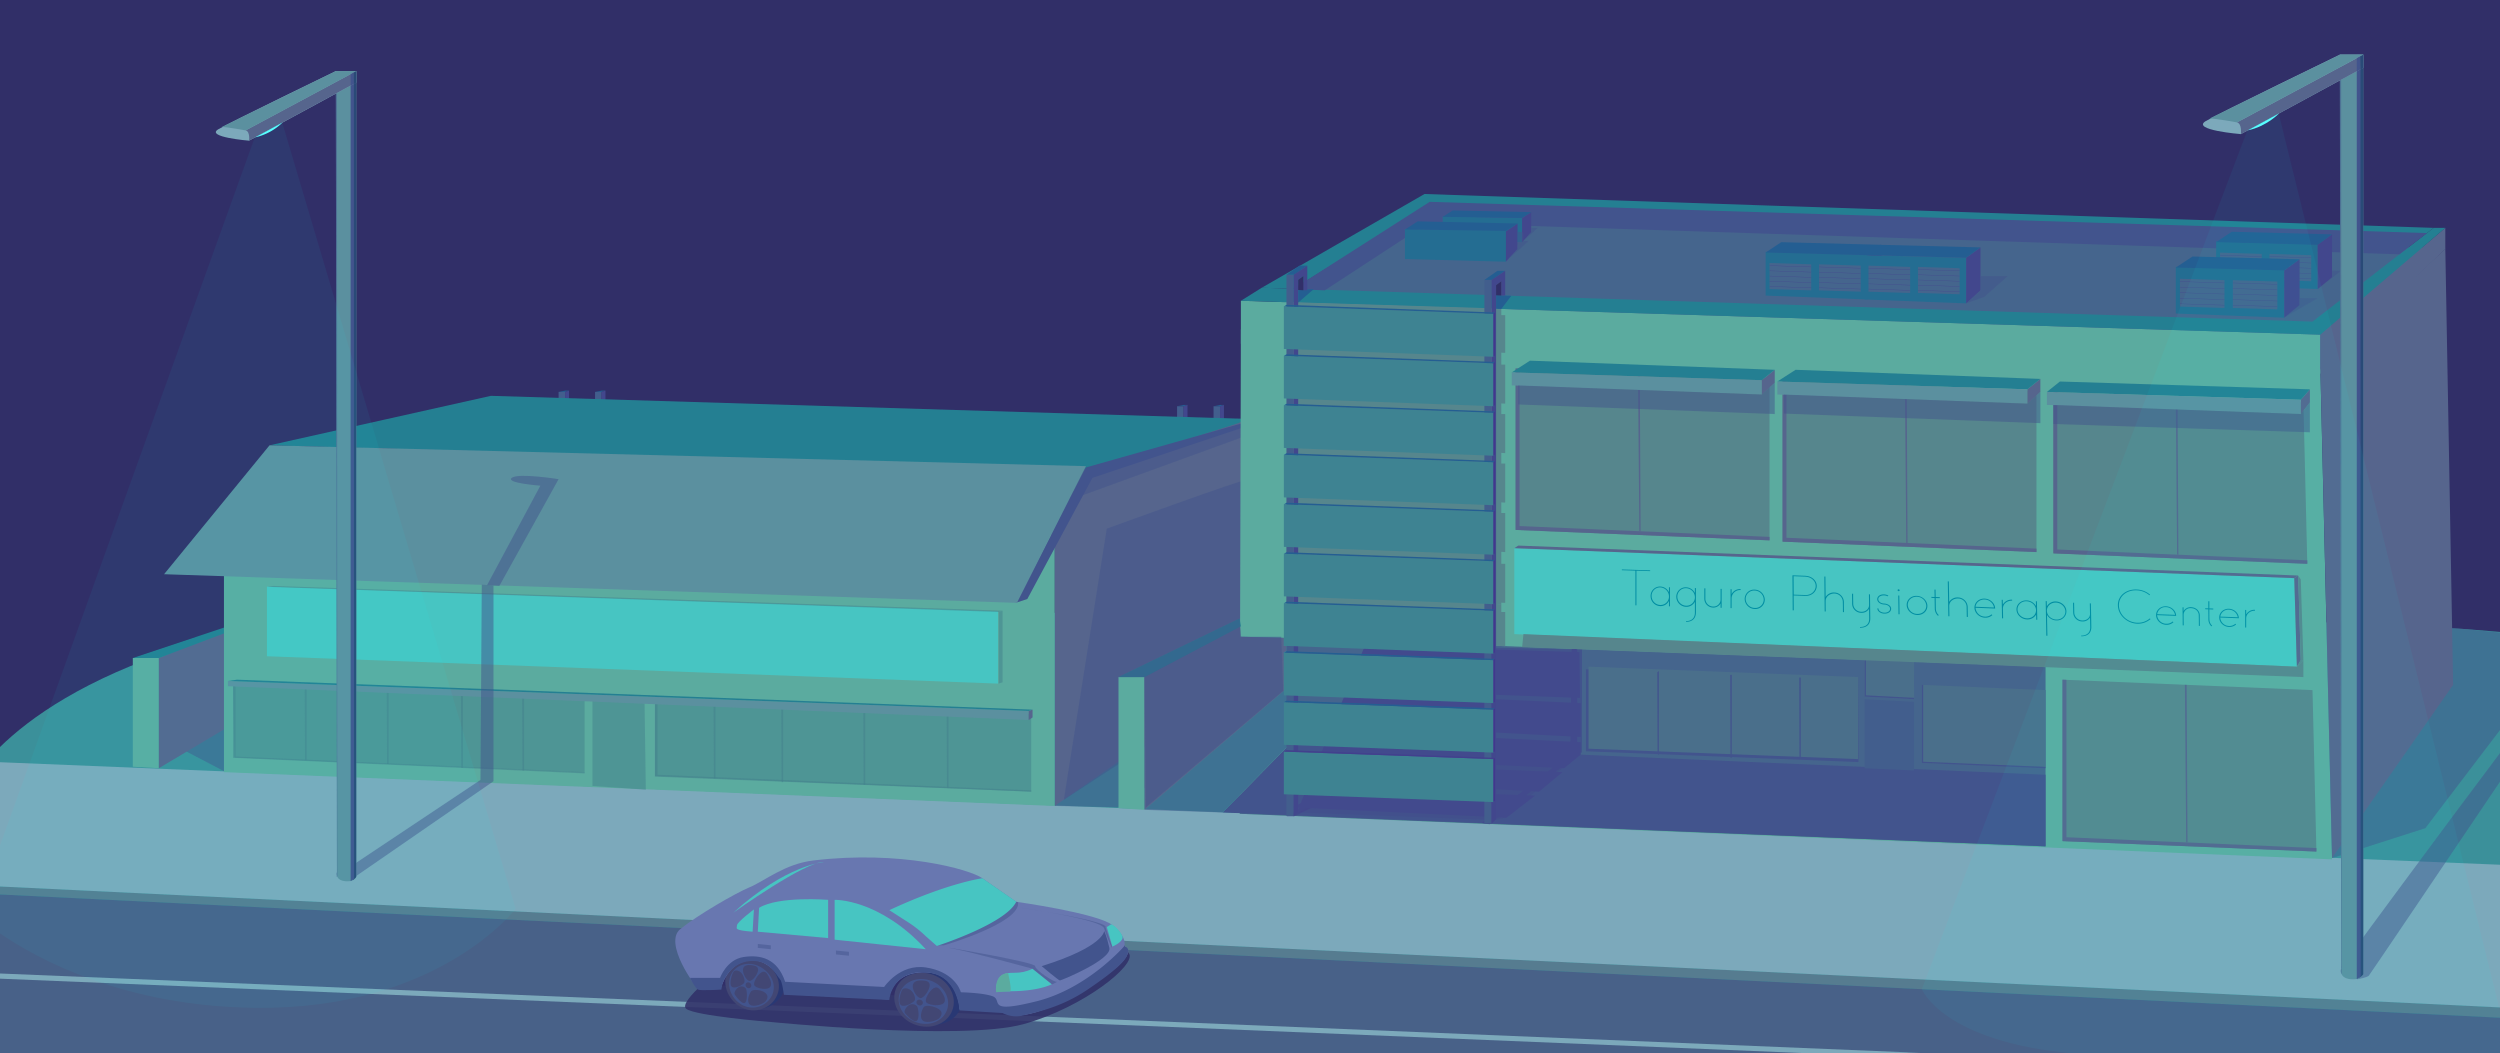 <svg xmlns="http://www.w3.org/2000/svg" viewBox="0 0 1920 809"><defs><style>.cls-1,.cls-32{fill:#312f68;}.cls-2{fill:#3b909a;}.cls-3{fill:#567c90;}.cls-4{fill:#486188;}.cls-5{fill:#7ca9bb;}.cls-14,.cls-6{fill:#42548d;}.cls-22,.cls-24,.cls-25,.cls-6{opacity:0.5;}.cls-7{fill:#5bab9f;}.cls-8{fill:#56658d;}.cls-9{fill:#247f92;}.cls-10{fill:#425e8d;}.cls-11{fill:#245e92;}.cls-12{fill:#42478d;}.cls-13{fill:#45658d;}.cls-15{fill:#56868d;}.cls-16{fill:#4a6f8b;}.cls-17{fill:#47c5c2;}.cls-18{fill:#008da2;}.cls-19{fill:#5b909f;}.cls-20{fill:#246d92;}.cls-21{fill:none;stroke:#42478d;stroke-miterlimit:10;stroke-width:0.25px;}.cls-22{fill:#424c8d;}.cls-23{fill:#424a8d;}.cls-24,.cls-30{fill:#42408d;}.cls-25{fill:#42818d;}.cls-26{fill:#294a77;}.cls-27{fill:#5bffff;}.cls-28{fill:aqua;opacity:0.05;}.cls-29{fill:#3e8392;}.cls-31{fill:#42338d;}.cls-32{opacity:0.87;}.cls-33{fill:#293874;}.cls-34{fill:#424774;}.cls-35{fill:#6877b0;}</style></defs><title>anoba_bg_final</title><g id="Layer_1" data-name="Layer 1"><path class="cls-1" d="M-.5,562.5V632L1921,616.24,1920,0H0L-.89,560.5A5.1,5.1,0,0,1-.5,562.5Z"/><path class="cls-2" d="M1413.5,494.84c-262,34.68-516-39.53-953-38.84-293.23.47-413.56,71.5-461,118.19V809H1921.33V485.44C1783.8,472.89,1577.5,473.13,1413.5,494.84Z"/><polygon class="cls-3" points="-0.5 680.8 -0.5 686.93 1921.33 781.67 1921.33 773.8 -0.5 680.8"/><polygon class="cls-4" points="-0.5 686.93 -0.5 809 1921.33 809 1921.33 781.67 -0.5 686.93"/><polygon class="cls-5" points="-0.5 585.36 -0.5 680.8 1921.33 773.76 1921.33 664.18 -0.5 585.36"/><path class="cls-6" d="M1921.33,576.56C1874.88,638.23,1798,742.77,1798,742.77l12.58,9.34s7.41-1.46,8.66-2.77c.8-.84,59.94-88.48,102.09-151Z"/><polygon class="cls-6" points="1921.33 485.95 1881 482 1791 629.48 1791 659 1862.64 636.04 1921.33 558.9 1921.33 485.95"/><path class="cls-6" d="M810,619l49,1,99-74s-44-5-45-5-102.67,70.67-102.67,70.67Z"/><polygon class="cls-5" points="-0.5 747.62 -0.5 751.6 1391 809 1474.57 808.58 -0.5 747.62"/></g><g id="Layer_2" data-name="Layer 2"><path class="cls-6" d="M180,551c0,1-41,24-41,24l33.17,17.33Z"/><polyline class="cls-7" points="122 590 122 505.35 102 505.35 102 588.85 122 590"/><polyline class="cls-8" points="122 590 231 525 229 489.58 231 488.75 231 485.49 229 485.43 229 480.34 195.75 479.62 195.38 472.98 122 505.35 122 590"/><polygon class="cls-9" points="196 474 102 505.35 122 505.35 197 477 196 474"/><polyline class="cls-10" points="434 454 434 334 434 301 429 301 429 334"/><polygon class="cls-11" points="429 301 434 300 437 300 434 301 429 301"/><polygon class="cls-12" points="437 300 437 311 434 311 434 301 437 300"/><polyline class="cls-10" points="462 454 462 334 462 301 457 301 457 334"/><polygon class="cls-11" points="457 301 462 300 465 300 462 301 457 301"/><polygon class="cls-12" points="465 300 465 311 462 311 462 301 465 300"/><polyline class="cls-10" points="909 465 909 345 909 312 904 312 904 345"/><polygon class="cls-11" points="904 312 909 311 912 311 909 312 904 312"/><polygon class="cls-12" points="912 311 912 322 909 322 909 312 912 311"/><polyline class="cls-10" points="937 465 937 345 937 312 932 312 932 345"/><polygon class="cls-11" points="932 312 937 311 940 311 937 312 932 312"/><polygon class="cls-12" points="940 311 940 322 937 322 937 312 940 311"/><polygon class="cls-13" points="983 339 377 326 172 391 810 411 983 339"/><polygon class="cls-9" points="207 342 377 304 967 322 833.75 360 207 342"/><polygon class="cls-8" points="812 406 812 416.67 958 356 957 322 951 325 835 362 812 406"/><polygon class="cls-6" points="816 386 953.55 335.98 953.05 328.48 834 367 816 386"/><polygon class="cls-8" points="810 411 972 344 960 515 810 619 810 411"/><polygon class="cls-7" points="810 619 810 411 172 391 172 593 810 619"/><polygon class="cls-14" points="780 463 789 460 839 367 953.67 328.67 953 325.33 834 359 780 463"/><path class="cls-6" d="M959,368c-2-1-109,38-109,38L817,614.33,975,511Z"/><polygon class="cls-13" points="1878 191 1088 164 953 254 1782 282 1878 191"/><polygon class="cls-7" points="953 253 952 625 1791 660 1782 282 953 253"/><polygon class="cls-8" points="1878 191 1884 526 1791 659 1782 281 1878 191"/><polygon class="cls-13" points="991 576 952 625 1571 650 1571 512 991 490 991 576"/><polygon class="cls-14" points="992 570 1571 595 1571 650 939 624 992 570"/><polygon class="cls-2" points="939 624 991 571 991 490 976 491 952 524.67 939 624"/><polygon class="cls-15" points="1584 522 1776 530 1779 654 1584 646 1584 522"/><polygon class="cls-8" points="1779 651.33 1587 643 1587 522.13 1584 522 1584 646 1779 654 1779 651.33"/><polygon class="cls-8" points="1678 526 1679 647 1680 647 1679.35 525.97 1678 526"/><polygon class="cls-10" points="1469.99 591.69 1469.99 539 1432 537 1432 590 1469.99 591.69"/><polygon class="cls-16" points="1432 535 1470 537 1469.99 508.17 1432 506.73 1432 535"/><polygon class="cls-14" points="1427.31 585.29 1427 522 1218 514 1218 577 1427.31 585.29"/><polygon class="cls-16" points="1220 575 1220 512 1427 520 1427 583 1220 575"/><polygon class="cls-14" points="1383.01 520.32 1383 583 1382 583 1381.83 520.32 1383.01 520.32"/><polygon class="cls-14" points="1330.01 518.32 1330 582 1329 582 1328.83 518.32 1330.01 518.32"/><polygon class="cls-14" points="1274 515.32 1273.99 580 1273 579 1272.83 516.32 1274 515.32"/><polygon class="cls-14" points="1433 534 1469.99 535.92 1470 537 1432 535 1432 507 1433 507 1433 534"/><polygon class="cls-16" points="1476 586 1476 526 1571 530 1571 589 1476 586"/><polygon class="cls-14" points="1477.01 526.04 1477 585 1571 589 1571 590 1476 586 1476 526 1477.01 526.04"/><polygon class="cls-17" points="1762 444 1764 512 1163 487 1163 421 1762 444"/><polygon class="cls-8" points="1765 442 1767 507 1764 512 1762 444 1765 442"/><polygon class="cls-8" points="1765 442 1166 419 1163 421 1762 444 1765 442"/><path class="cls-18" d="M1256,438.26l-10.43-.33v-.6l21.75.69v.6l-10.55-.34c0,9.26,0,15.77,0,26.63l-.77,0C1256,454,1256,447.52,1256,438.26Z"/><path class="cls-18" d="M1282.54,451c0,5.78,0,8.88,0,14.65l-.78,0c0-1.64,0-2.48,0-4.15a7.19,7.19,0,0,1-6.67,4,7.73,7.73,0,0,1-7.43-7.74,7.2,7.2,0,0,1,7.42-7.3,7.74,7.74,0,0,1,6.68,4.36c0-1.52,0-2.28,0-3.78Zm-.78,7.08a7,7,0,0,0-6.68-6.94,6.43,6.43,0,0,0-6.64,6.55,6.91,6.91,0,0,0,6.65,6.94A6.46,6.46,0,0,0,1281.76,458.05Z"/><path class="cls-18" d="M1302.46,451.62c0,7.4,0,11.48,0,18.63,0,6.24-4.67,7.4-7.61,7.31V477c2.3.07,6.83-.84,6.82-6.41,0-3.28,0-5,0-8.48a7.26,7.26,0,0,1-6.75,3.93,7.79,7.79,0,0,1-7.52-7.73,7.21,7.21,0,0,1,7.5-7.26,7.86,7.86,0,0,1,6.76,4.36c0-1.52,0-2.27,0-3.76Zm-.78,7.05a7,7,0,0,0-6.76-6.93,6.44,6.44,0,0,0-6.72,6.51,7,7,0,0,0,6.74,6.93A6.46,6.46,0,0,0,1301.68,458.67Z"/><path class="cls-18" d="M1308.92,459.69c0-3.16,0-4.76,0-7.86l.8,0c0,3.1,0,4.7,0,7.86a6.05,6.05,0,0,0,5.87,6.13,5.44,5.44,0,0,0,5.82-5.26c0-3.35,0-5,0-8.33l.8,0c0,5.74,0,8.82,0,14.56l-.8,0c0-1.34,0-2,0-3.37a6.38,6.38,0,0,1-5.9,3.19A6.83,6.83,0,0,1,1308.92,459.69Z"/><path class="cls-18" d="M1329.06,452.52l.8,0c0,1.49,0,2.24,0,3.75a7.39,7.39,0,0,1,6.93-3.87v.77a6.45,6.45,0,0,0-6.92,6.36c0,3,0,4.56,0,7.53l-.8,0C1329.09,461.33,1329.08,458.26,1329.06,452.52Z"/><path class="cls-18" d="M1339.91,460a7.23,7.23,0,0,1,7.67-7.17,8,8,0,0,1,7.77,7.71,7.24,7.24,0,0,1-7.7,7.17A7.94,7.94,0,0,1,1339.91,460Zm14.63.47a7.12,7.12,0,0,0-7-6.91,6.45,6.45,0,0,0-6.87,6.43,7.09,7.09,0,0,0,6.93,6.91A6.47,6.47,0,0,0,1354.54,460.45Z"/><path class="cls-18" d="M1376.6,441.84l9.94.37c4.77.18,8.71,3.47,8.75,7.76s-3.85,7.87-8.62,7.69l-9.14-.34c0,4.56,0,6.91.08,11.4l-.82,0C1376.71,457.73,1376.67,451.25,1376.6,441.84ZM1386.66,457c4.3.12,7.84-3.08,7.81-7s-3.63-7-8-7.13l-9-.34c0,5.15.06,8.15.11,14.15Z"/><path class="cls-18" d="M1401.1,442.76l.82,0c.06,5.68.09,9.06.15,15.75a7.29,7.29,0,0,1,6.69-3.46,7.5,7.5,0,0,1,7.35,7.3c0,3.13,0,4.7.08,7.76l-.83,0c0-3,0-4.57-.08-7.65a6.54,6.54,0,0,0-6.44-6.61c-2.95-.11-6.78,1.83-6.74,5.92,0,3.16,0,4.75.07,7.85l-.82,0C1401.25,458.65,1401.2,452.2,1401.1,442.76Z"/><path class="cls-18" d="M1428.45,481.53c2.41.09,7.15-.8,7.08-6.34,0-3-.06-4.53-.09-7.65a6.57,6.57,0,0,1-6.09,3.11,7.05,7.05,0,0,1-6.91-6.9c0-3.12-.05-4.7-.08-7.77l.83,0c0,3.07.05,4.64.09,7.77a6.26,6.26,0,0,0,6.15,6.11c3.24.12,6-2.11,6-5.16,0-3.31-.06-5-.1-8.24l.83,0c.09,7.31.13,11.3.22,18.39.08,6.19-4.81,7.35-7.9,7.23Z"/><path class="cls-18" d="M1441.81,467.27l.83,0c0,1.85,2.1,3.17,4.56,3.26,2.3.09,4.39-1.07,4.36-3s-2.14-3.16-4.44-3.25c-2.89-.11-5.37-1.77-5.4-4.1,0-2.07,2-3.81,5.22-3.68a7.34,7.34,0,0,1,3.34.94l-.55.53a6.52,6.52,0,0,0-2.78-.7c-2.22-.09-4.46,1-4.43,2.88,0,1.74,1.9,3.26,4.4,3.36,2.73.11,5.45,1.63,5.48,4,0,2.55-2.64,3.86-5.18,3.76C1444.16,471.21,1441.84,469.38,1441.81,467.27Z"/><path class="cls-18" d="M1457.35,453.26a.71.71,0,0,1,.78-.67.81.81,0,0,1,.8.74.71.71,0,0,1-.78.68A.81.81,0,0,1,1457.35,453.26Zm.49,4.12.83,0c.08,5.68.12,8.7.2,14.37l-.83,0C1458,466.08,1457.92,463.06,1457.85,457.38Z"/><path class="cls-18" d="M1464.33,464.63c-.06-4.08,3.47-7.22,7.83-7s8,3.61,8.06,7.68-3.47,7.21-7.84,7S1464.39,468.71,1464.33,464.63Zm15.06.56a7.33,7.33,0,0,0-7.21-6.88c-3.93-.16-7.06,2.64-7,6.31a7.31,7.31,0,0,0,7.21,6.88C1476.31,471.66,1479.44,468.86,1479.39,465.2Z"/><path class="cls-18" d="M1486.61,459.3c.05,3.31.08,5,.13,8.37a6.69,6.69,0,0,0,2.22,4.71l-.59.56a7.84,7.84,0,0,1-2.47-5.38c-.05-3.32-.08-5-.13-8.29l-2.46-.1v-.77l2.46.1c0-2.31-.06-3.46-.09-5.68l.83,0c0,2.22.06,3.36.09,5.68l3.14.13v.76Z"/><path class="cls-18" d="M1495.88,446.53l.83,0c.11,5.74.16,9.09.27,15.73a7.34,7.34,0,0,1,6.74-3.41,7.6,7.6,0,0,1,7.47,7.27c.05,3.1.08,4.66.13,7.7l-.83,0c-.05-3-.08-4.54-.13-7.59a6.62,6.62,0,0,0-6.55-6.58c-3-.12-6.84,1.79-6.78,5.86.05,3.13.08,4.71.13,7.79l-.83,0C1496.15,462.37,1496.06,456.07,1495.88,446.53Z"/><path class="cls-18" d="M1532.28,467.37l-15.07-.61a7.33,7.33,0,0,0,7.23,6.82,7,7,0,0,0,5.05-1.76l.65.57a8,8,0,0,1-5.68,2c-4.37-.17-8-3.59-8.08-7.65s3.45-7.18,7.82-7S1532.2,463.32,1532.28,467.37Zm-.89-.81a7.5,7.5,0,0,0-7.18-6.11c-3.66-.15-6.63,2.24-7,5.54Z"/><path class="cls-18" d="M1537.31,460.63l.83,0c0,1.46,0,2.2.07,3.68a7.55,7.55,0,0,1,7.11-3.74v.76c-3.65-.15-7.14,2.28-7.07,6.18.05,3,.08,4.47.14,7.39l-.83,0C1537.47,469.26,1537.42,466.28,1537.31,460.63Z"/><path class="cls-18" d="M1564.36,461.76c.11,5.63.16,8.59.27,14.21l-.83,0c0-1.6,0-2.41-.08-4a7.48,7.48,0,0,1-7,3.75c-4.36-.17-8-3.58-8.07-7.62s3.44-7.15,7.79-7a8.6,8.6,0,0,1,7.17,4.33c0-1.48,0-2.21-.07-3.67Zm-.7,6.85c-.07-3.63-3.29-6.66-7.21-6.82s-7,2.61-7,6.25,3.3,6.67,7.22,6.83S1563.73,472.24,1563.66,468.61Z"/><path class="cls-18" d="M1571.09,461.68l.83,0c0,1.6,0,2.41.08,4a7.44,7.44,0,0,1,7-3.73c4.34.18,8,3.58,8,7.59s-3.41,7.12-7.76,6.95a8.56,8.56,0,0,1-7.15-4.3c.13,6.74.19,10.15.32,16.06l-.83,0C1571.4,478.67,1571.29,472.49,1571.09,461.68Zm15.11,7.92c-.07-3.61-3.28-6.64-7.19-6.8s-7,2.6-7,6.22,3.29,6.65,7.2,6.8S1586.26,473.22,1586.19,469.6Z"/><path class="cls-18" d="M1598.28,488.13c2.4.09,7.09-.85,7-6.32-.06-2.94-.08-4.47-.14-7.52a6.49,6.49,0,0,1-6,3,7.06,7.06,0,0,1-6.93-6.79c-.06-3.06-.09-4.6-.14-7.62l.83,0c.06,3,.09,4.56.14,7.62a6.26,6.26,0,0,0,6.17,6c3.23.13,6-2.06,5.92-5-.06-3.24-.09-4.88-.15-8.07l.83,0c.13,7.18.2,11,.33,18,.12,6.12-4.72,7.34-7.79,7.22Z"/><path class="cls-18" d="M1626.53,464.9c-.13-7.4,6.38-12.52,14.44-12.16a16.74,16.74,0,0,1,10.32,4l-.54.41a15.79,15.79,0,0,0-9.77-3.75c-7.67-.34-13.75,4.52-13.63,11.56s6.39,13,14,13.31a13.83,13.83,0,0,0,9.71-3.34l.55.52A14.73,14.73,0,0,1,1641.4,479C1633.36,478.66,1626.66,472.3,1626.53,464.9Z"/><path class="cls-18" d="M1671.28,473l-14.6-.58a7.08,7.08,0,0,0,7,6.62,6.83,6.83,0,0,0,4.9-1.73l.62.56a7.8,7.8,0,0,1-5.51,2c-4.23-.16-7.76-3.48-7.82-7.42s3.38-7,7.62-6.81S1671.23,469.06,1671.28,473Zm-.85-.78a7.23,7.23,0,0,0-6.93-5.93,6.28,6.28,0,0,0-6.79,5.39Z"/><path class="cls-18" d="M1676.19,466.44l.8,0,0,2.86a6.34,6.34,0,0,1,5.67-3c4.44.18,6.75,3.36,6.78,6.27,0,3.26,0,4.9.08,8.11l-.8,0c0-3.21,0-4.86-.08-8.12,0-2.62-2-5.33-5.94-5.5a5.21,5.21,0,0,0-5.68,5.29c0,3.17.06,4.77.09,7.9l-.8,0C1676.29,474.79,1676.25,471.92,1676.19,466.44Z"/><path class="cls-18" d="M1696.78,468c0,3.17,0,4.79.07,8a6.34,6.34,0,0,0,2.08,4.5l-.56.54a7.44,7.44,0,0,1-2.32-5.14c0-3.18,0-4.78-.07-7.93l-2.36-.1v-.73l2.36.1c0-2.22,0-3.32,0-5.47l.8,0c0,2.15,0,3.25,0,5.47l3,.12v.73Z"/><path class="cls-18" d="M1719.43,474.82l-14.27-.54a6.84,6.84,0,0,0,6.78,6.47,6.73,6.73,0,0,0,4.8-1.71l.6.54a7.68,7.68,0,0,1-5.4,1.93c-4.13-.14-7.55-3.4-7.58-7.27s3.36-6.87,7.51-6.7S1719.41,471,1719.43,474.82Zm-.83-.76a7,7,0,0,0-6.72-5.81,6.22,6.22,0,0,0-6.69,5.3Z"/><path class="cls-18" d="M1724.28,468.41l.79,0c0,1.39,0,2.09,0,3.49a7.25,7.25,0,0,1,6.75-3.56v.72c-3.43-.14-6.76,2.18-6.75,5.87,0,2.81,0,4.23,0,7l-.78,0C1724.3,476.58,1724.29,473.78,1724.28,468.41Z"/><polygon class="cls-15" points="1170 487 1169 497 1769 520 1769 507 1764 512 1170 487"/><polygon class="cls-15" points="1769 507 1767 507 1764 512 1769 507"/><polyline class="cls-15" points="1765 442 1767 445 1769 507 1767 507"/><polygon class="cls-15" points="1577 301 1769 309 1772 433 1577 425 1577 301"/><polygon class="cls-8" points="1772 430.33 1580 422 1580 301.13 1577 301 1577 425 1772 433 1772 430.33"/><polygon class="cls-8" points="1671 305 1672 426 1673 426 1672.35 304.97 1671 305"/><polygon class="cls-15" points="1369 292 1564 300 1564 424 1369 416 1369 292"/><polygon class="cls-8" points="1564 421.33 1372 413 1372 292.13 1369 292 1369 416 1564 424 1564 421.33"/><polygon class="cls-8" points="1463 296 1464 417 1465 417 1464.35 295.97 1463 296"/><polygon class="cls-15" points="1164 283 1359 291 1359 415 1164 407 1164 283"/><polygon class="cls-8" points="1359 412.33 1167 404 1167 283.13 1164 283 1164 407 1359 415 1359 412.33"/><polygon class="cls-8" points="1258 287 1259 408 1260 408 1259.35 286.97 1258 287"/><polygon class="cls-8" points="1774 299 1774 309 1767 318 1767 307 1774 299"/><polygon class="cls-9" points="1774 299 1582 293 1572 301 1767 307 1774 299"/><polygon class="cls-19" points="1767 307 1767 318 1572 311 1572 301 1767 307"/><polyline class="cls-2" points="991 490 952.37 489 945 566 991 527"/><polygon class="cls-8" points="1567 291 1567 301 1557 310 1557 299 1567 291"/><polygon class="cls-9" points="1567 291 1379 284 1365 293 1557 299 1567 291"/><polygon class="cls-19" points="1557 299 1557 310 1365 303 1365 293 1557 299"/><polygon class="cls-8" points="1363 284 1363 294 1353 303 1353 292 1363 284"/><polygon class="cls-9" points="1363 284 1175 277 1161 286 1353 292 1363 284"/><polygon class="cls-19" points="1353 292 1353 303 1161 296 1161 286 1353 292"/><polygon class="cls-6" points="1577 311 1577 325.63 1774 332 1774 309 1767 318 1577 311"/><polygon class="cls-6" points="1370 303 1370 317.63 1567 325 1567 301 1557 310 1370 303"/><polygon class="cls-6" points="1166 296 1166 310.63 1363 318 1363 294 1353 303 1166 296"/><polygon class="cls-7" points="1782 287 1782 257 953 231 953 264 1782 287"/><polygon class="cls-8" points="1878 175 1782 256 1782 284 1878 191 1878 175"/><polygon class="cls-9" points="1878 175 1869 175 1776 247 969 221 953 231 1782 257 1878 175"/><polygon class="cls-9" points="969 221 1094 149 1869 175 1861.75 180.61 1096 158 993.51 221.79 969 221"/><polygon class="cls-14" points="1017.41 223 1097 171 1842.74 195.33 1864 179 1098 155 993 222 1017.41 223"/><polygon class="cls-20" points="1780 222 1702 219 1702 185.4 1780 187.65 1780 222"/><polygon class="cls-12" points="1791 213 1780 222 1780 188 1791 180 1791 213"/><polygon class="cls-11" points="1714 178 1791 180 1780 188 1702 185.92 1714 178"/><polygon class="cls-13" points="1743 195 1743 215 1775 216 1775 196 1743 195"/><polygon class="cls-13" points="1705 194 1705 214 1737 215 1737 195 1705 194"/><line class="cls-21" x1="1775" y1="202" x2="1743" y2="201"/><line class="cls-21" x1="1775" y1="210" x2="1743" y2="209"/><line class="cls-21" x1="1775" y1="198" x2="1743" y2="197"/><line class="cls-21" x1="1775" y1="206" x2="1743" y2="205"/><line class="cls-21" x1="1775" y1="214" x2="1743" y2="213"/><line class="cls-21" x1="1737" y1="201" x2="1705" y2="200"/><line class="cls-21" x1="1737" y1="209" x2="1705" y2="208"/><polygon class="cls-20" points="1168.94 186 1108 184.38 1108 166.25 1171.53 167.47 1168.94 186"/><polygon class="cls-12" points="1176 178.3 1168.96 186 1168.96 167.66 1176 162.91 1176 178.3"/><polygon class="cls-11" points="1115.7 161.62 1176 162.91 1168.94 167.4 1108 166.53 1115.7 161.62"/><polygon class="cls-20" points="1156.5 201 1079 198.94 1079 175.89 1159.79 177.44 1156.5 201"/><polygon class="cls-12" points="1165.47 191.21 1156.53 201 1156.53 177.68 1165.47 171.63 1165.47 191.21"/><polygon class="cls-11" points="1088.79 170 1165.47 171.63 1156.5 177.34 1079 176.25 1088.79 170"/><line class="cls-21" x1="1737" y1="197" x2="1705" y2="196"/><line class="cls-21" x1="1737" y1="205" x2="1705" y2="204"/><line class="cls-21" x1="1737" y1="213" x2="1705" y2="212"/><polygon class="cls-20" points="1754.32 244 1671 240.79 1671 204.9 1754.32 207.31 1754.32 244"/><polygon class="cls-12" points="1766.07 234.39 1754.32 244 1754.32 207.68 1766.07 199.14 1766.07 234.39"/><polygon class="cls-11" points="1683.82 197 1766.07 199.14 1754.32 207.68 1671 205.46 1683.82 197"/><polygon class="cls-13" points="1714.8 215.16 1714.8 236.52 1748.98 237.59 1748.98 216.23 1714.8 215.16"/><polygon class="cls-13" points="1674.2 214.09 1674.2 235.46 1708.39 236.52 1708.39 215.16 1674.2 214.09"/><line class="cls-21" x1="1748.98" y1="222.64" x2="1714.8" y2="221.57"/><line class="cls-21" x1="1748.98" y1="231.18" x2="1714.8" y2="230.11"/><line class="cls-21" x1="1748.98" y1="218.36" x2="1714.8" y2="217.3"/><line class="cls-21" x1="1748.98" y1="226.91" x2="1714.8" y2="225.84"/><line class="cls-21" x1="1748.98" y1="235.45" x2="1714.8" y2="234.39"/><line class="cls-21" x1="1708.39" y1="221.57" x2="1674.2" y2="220.5"/><line class="cls-21" x1="1708.39" y1="230.11" x2="1674.2" y2="229.05"/><line class="cls-21" x1="1708.39" y1="217.3" x2="1674.2" y2="216.23"/><line class="cls-21" x1="1708.39" y1="225.84" x2="1674.2" y2="224.77"/><line class="cls-21" x1="1708.39" y1="234.39" x2="1674.2" y2="233.32"/><polygon class="cls-20" points="1434 230 1356 227 1356 193.4 1434 195.65 1434 230"/><polygon class="cls-12" points="1445 221 1434 230 1434 196 1445 188 1445 221"/><polygon class="cls-11" points="1368 186 1445 188 1434 196 1356 193.92 1368 186"/><polygon class="cls-13" points="1397 203 1397 223 1429 224 1429 204 1397 203"/><polygon class="cls-13" points="1359 202 1359 222 1391 223 1391 203 1359 202"/><line class="cls-21" x1="1429" y1="210" x2="1397" y2="209"/><line class="cls-21" x1="1429" y1="218" x2="1397" y2="217"/><line class="cls-21" x1="1429" y1="206" x2="1397" y2="205"/><line class="cls-21" x1="1429" y1="214" x2="1397" y2="213"/><line class="cls-21" x1="1429" y1="222" x2="1397" y2="221"/><line class="cls-21" x1="1391" y1="209" x2="1359" y2="208"/><line class="cls-21" x1="1391" y1="217" x2="1359" y2="216"/><line class="cls-21" x1="1391" y1="205" x2="1359" y2="204"/><line class="cls-21" x1="1391" y1="213" x2="1359" y2="212"/><line class="cls-21" x1="1391" y1="221" x2="1359" y2="220"/><polygon class="cls-20" points="1510 233 1432 230 1432 196 1510 198 1510 233"/><polygon class="cls-12" points="1521 223 1510 233 1510 198 1521 190 1521 223"/><polygon class="cls-11" points="1444 188 1521 190 1510 198 1432 195.92 1444 188"/><polygon class="cls-13" points="1473 205 1473 225 1505 226 1505 206 1473 205"/><polygon class="cls-13" points="1435 204 1435 224 1467 225 1467 205 1435 204"/><line class="cls-21" x1="1505" y1="212" x2="1473" y2="211"/><line class="cls-21" x1="1505" y1="220" x2="1473" y2="219"/><line class="cls-21" x1="1505" y1="208" x2="1473" y2="207"/><line class="cls-21" x1="1505" y1="216" x2="1473" y2="215"/><line class="cls-21" x1="1505" y1="224" x2="1473" y2="223"/><polyline class="cls-22" points="1148 629.82 1156 627.95 1212.17 579.33 1099.02 574 997 624 1148 629.82"/><line class="cls-21" x1="1467" y1="211" x2="1435" y2="210"/><line class="cls-21" x1="1467" y1="219" x2="1435" y2="218"/><line class="cls-21" x1="1467" y1="207" x2="1435" y2="206"/><line class="cls-21" x1="1467" y1="215" x2="1435" y2="214"/><line class="cls-21" x1="1467" y1="223" x2="1435" y2="222"/><polygon class="cls-6" points="1754 244 1780 229 1766.07 228.88 1766 234 1754 244"/><polygon class="cls-6" points="1780 222 1798 208 1791 207.68 1791 213 1780 222"/><polygon class="cls-14" points="1215 498.98 1215 578 1128 576.02 1132.4 497 1215 498.98"/><polygon class="cls-23" points="1144 633 1211.29 579.55 1211.29 498.7 1209.75 498.5 1207.02 498.53 1206 579 1138 632 1144 633"/><polyline class="cls-24" points="994 627 1101 573 1101 494.17 1095.83 494.17 1092 570 988 627 994 627"/><polygon class="cls-23" points="1179 611 1157 628 992 620 1025 605.63 1179 611"/><polygon class="cls-23" points="1200 593 1182 608 1019 599 1047 587 1200 593"/><polygon class="cls-23" points="1201.23 590 1214 579.55 1214 570 1070.64 563 1072.6 572 1051 583 1201.23 590"/><polygon class="cls-23" points="1214 540 1214 566 1079 559 1082 534 1214 540"/><polygon class="cls-23" points="1213 500.81 1213.48 536 1082.48 531.24 1084.48 497 1213 500.81"/><polyline class="cls-23" points="996 624 1049 494 1087 496 1087 566 996 624"/><polygon class="cls-15" points="988 490 989.06 458.25 1153 464 1153 496 988 490"/><polygon class="cls-15" points="988 463.83 989 232 1153 237 1153 464 988 463.83"/><polygon class="cls-15" points="1151 470 1156 470 1156 496.3 1133.83 495.33 1137 470 1151 470"/><polygon class="cls-15" points="1151 433 1156 433 1156 463 1133.83 461.9 1137 433 1151 433"/><polygon class="cls-15" points="1151 394 1156 394 1156 424 1133.83 422.9 1137 394 1151 394"/><polygon class="cls-15" points="1151 356 1156 356 1156 386 1133.83 384.9 1137 356 1151 356"/><polygon class="cls-15" points="1151 318 1156 318 1156 348 1133.83 346.9 1137 318 1151 318"/><polygon class="cls-15" points="1151 280 1156 280 1156 310 1133.83 308.9 1137 280 1151 280"/><polygon class="cls-15" points="1151 242 1156 242 1156 271 1133.83 269.94 1137 242 1151 242"/><polygon class="cls-11" points="1153 237.27 1160.69 227.18 1149 226.67 1149 237.15 1153 237.27"/><polyline class="cls-11" points="997 232.38 1009 222 997 222.54 997 232.58"/><polygon class="cls-6" points="1510 233 1524 228 1542 212 1521 212 1521 223 1510 233"/><polygon class="cls-6" points="1156 201 1169.49 189.24 1174 185 1170 185 1170 179 1168.96 178.13 1165.47 178.13 1165.5 190.88 1156 201"/><polygon class="cls-6" points="1169 186 1181 175 1176 175 1176 178 1169 186"/><polyline class="cls-7" points="879 622 879 520 859 520 859 620.61 879 622"/><polyline class="cls-8" points="879 622 986.08 530.53 986 501 988 500 988 496.07 986 496 986 489.87 952.75 489 952.38 481 879 520 879 622"/><polygon class="cls-9" points="952 475 859 520 879 520 953 481 952 475"/><polygon class="cls-19" points="781 463 834 358 207 342 126 441 781 463"/><polygon class="cls-25" points="455 603.61 455 537 495 538 496 606.5 455 603.61"/><polygon class="cls-25" points="503 538 503 596.47 792 608 792 548.25 503 538"/><polygon class="cls-25" points="728.5 546 728.5 604.75 727.25 604.75 727 546 728.5 546"/><polygon class="cls-25" points="179 524 180 581.79 449 593.33 449 537 179 524"/><polygon class="cls-25" points="792 607 505 595 505 538.25 503 538 503 596 792 608 792 607"/><polygon class="cls-25" points="449 593 180.87 581 180.87 524.25 179 524 179 582 449 594 449 593"/><polygon class="cls-25" points="664.5 544 664.5 602.75 663.25 602.75 663 544 664.5 544"/><polygon class="cls-25" points="601.5 542 601.5 600.75 600.25 600.75 600 542 601.5 542"/><polygon class="cls-25" points="549.5 539 549.5 597.75 548.25 597.75 548 539 549.5 539"/><polygon class="cls-25" points="402.5 535 402.5 591.75 401.25 591.75 401 535 402.5 535"/><polygon class="cls-25" points="355.5 533 355.5 589.75 354.25 589.75 354 533 355.5 533"/><polygon class="cls-25" points="298.5 530 298.5 586.75 297.25 586.75 297 530 298.5 530"/><polygon class="cls-25" points="235.5 527 235.5 583.75 234.25 583.75 234 527 235.5 527"/><path class="cls-6" d="M383.5,450,429,368s-31-5-36-1,22,6,22,6l-41,76.5Z"/><polygon class="cls-17" points="766.5 469.5 766.5 525 205 504 205 450.5 766.5 469.5"/><polygon class="cls-25" points="767 525 770 524 770 469 767 470 767 525"/><polygon class="cls-25" points="770 469 210 450 205.13 450.69 767 470 770 469"/><polygon class="cls-19" points="790 546 175 523 175 527 790 553 790 546"/><polygon class="cls-8" points="790 553 793 551 793 545 790 546 790 553"/><polygon class="cls-9" points="793 545 182 522 175 523 790 546 793 545"/><polygon class="cls-6" points="880 620 879 520 859 520 952 475 953 489 984 489 985.5 530.5 880 620"/></g><g id="Layer_3" data-name="Layer 3"><polygon class="cls-6" points="272.5 673.5 379 600 379 449.67 370 449 369 599 258 673 272.5 673.5"/><path class="cls-19" d="M1798,744s-2,7,7,8q.63.07,1.21.1c7.88.44,8.79-4.1,8.79-4.1V42h-18Z"/><path class="cls-26" d="M1812,751s3-2,3-3l0-706h-3Z"/><path class="cls-6" d="M1798.35,748.2a4.76,4.76,0,0,1-.35-4.2l-1-702h1Z"/><polygon class="cls-14" points="1810 42 1810 752 1813 750 1812.86 42 1810 42"/><polygon class="cls-6" points="879 622 939 624 991 571 991 526.33 879 622"/><path class="cls-5" d="M1815,42h-18s-93,45-103,51c-11.5,6.9,27,10,27,10l94-51Z"/><path class="cls-8" d="M1721,103s1-8-3-9l97-52V52Z"/><path class="cls-19" d="M1718,94s-16-3-21-3l100-49h18Z"/><polygon class="cls-14" points="1810 54.91 1810 44.68 1812.65 43.26 1812.86 53.16 1810 54.91"/><polygon class="cls-26" points="1815 52 1815 42 1812.61 43.28 1812.86 53.73 1815 52"/><path class="cls-27" d="M1750.33,87.08s-9.53,10.05-23.93,13Z"/><path class="cls-28" d="M1726,100,1476,759.72S1492,800,1592,809h336L1750,87Z"/><path class="cls-19" d="M258.77,669.73s-1.75,6.13,6.13,7l1.06.09c6.91.39,7.7-3.59,7.7-3.59V54.6H257.9Z"/><path class="cls-26" d="M271,675.86s2.63-1.75,2.59-2.63l0-618.64H271Z"/><path class="cls-6" d="M259.08,673.41a4.17,4.17,0,0,1-.31-3.68L257.9,54.6h.88Z"/><polygon class="cls-14" points="269.29 54.6 269.29 676.74 271.92 674.99 271.79 54.6 269.29 54.6"/><path class="cls-5" d="M273.67,54.6H257.9S176.41,94,167.64,99.29c-10.08,6,23.66,8.76,23.66,8.76l82.37-44.69Z"/><path class="cls-8" d="M191.3,108s.88-7-2.63-7.89l85-45.57v8.76Z"/><path class="cls-19" d="M188.67,100.16s-14-2.63-18.4-2.63L257.9,54.6h15.77Z"/><polygon class="cls-14" points="269.29 65.91 269.29 56.95 271.61 55.7 271.8 64.38 269.29 65.91"/><polygon class="cls-26" points="273.67 63.36 273.67 54.6 271.58 55.72 271.8 64.88 273.67 63.36"/><path class="cls-27" d="M217,94.1a43.84,43.84,0,0,1-21,11.38Z"/><path class="cls-28" d="M216.71,94l-21,11.39L-.5,650.73v65.78c30,20.61,96.09,56.25,196.18,57.49C336.76,775.76,396,697.93,396,697.93Z"/><polygon class="cls-10" points="1145.53 632.5 1145.53 215 1140 215 1140 632.43 1145.53 632.5"/><polygon class="cls-11" points="1140 215 1150 208 1156 208 1146 215 1140 215"/><polygon class="cls-12" points="1156 216 1156 227.03 1153 227 1153 216 1149 219 1149 629 1145.53 632.82 1145.53 215 1156 208 1156 216"/><polyline class="cls-1" points="1149 219 1149 226.8 1153 227 1153 216 1149 219"/><polygon class="cls-10" points="993.53 626.68 993.53 210.97 988 210.97 988 626.62 993.53 626.68"/><polygon class="cls-11" points="988 210.97 998 204 1004 204 994 210.97 988 210.97"/><polygon class="cls-12" points="1004 211.97 1004 222.94 1001 222.92 1001 211.97 997 214.95 997 623.2 993.53 627 993.53 210.97 1004 204 1004 211.97"/><polyline class="cls-1" points="997 214.95 997 222.72 1001 222.92 1001 211.97 997 214.95"/><polygon class="cls-29" points="1147 583 1147 616 986 610 986 577.26 1147 583"/><polygon class="cls-30" points="988 576.11 986.08 577.26 1147 583 1148 582 988 576.11"/><polygon class="cls-31" points="1148 582 1148 615 1147 616 1147 583 1148 582"/><polygon class="cls-29" points="1147 545 1147 578 986 572 986 539.26 1147 545"/><polygon class="cls-11" points="988 538.11 986.08 539.26 1147 545 1148 544 988 538.11"/><polygon class="cls-31" points="1148 544 1148 577 1147 578 1147 545 1148 544"/><polygon class="cls-29" points="1147 507 1147 540 986 534 986 501.26 1147 507"/><polygon class="cls-11" points="988 500.11 986.08 501.26 1147 507 1148 506 988 500.11"/><polygon class="cls-31" points="1148 506 1148 539 1147 540 1147 507 1148 506"/><polygon class="cls-29" points="1147 469 1147 502 986 496 986 463.26 1147 469"/><polygon class="cls-11" points="988 462.11 986.08 463.26 1147 469 1148 468 988 462.11"/><polygon class="cls-31" points="1148 468 1148 501 1147 502 1147 469 1148 468"/><polygon class="cls-29" points="1147 431 1147 464 986 458 986 425.26 1147 431"/><polygon class="cls-11" points="988 424.11 986.08 425.26 1147 431 1148 430 988 424.11"/><polygon class="cls-31" points="1148 430 1148 463 1147 464 1147 431 1148 430"/><polygon class="cls-29" points="1147 393 1147 426 986 420 986 387.26 1147 393"/><polygon class="cls-11" points="988 386.11 986.08 387.26 1147 393 1148 392 988 386.11"/><polygon class="cls-31" points="1148 392 1148 425 1147 426 1147 393 1148 392"/><polygon class="cls-29" points="1147 355 1147 388 986 382 986 349.26 1147 355"/><polygon class="cls-11" points="988 348.11 986.08 349.26 1147 355 1148 354 988 348.11"/><polygon class="cls-31" points="1148 354 1148 387 1147 388 1147 355 1148 354"/><polygon class="cls-29" points="1147 317 1147 350 986 344 986 311.26 1147 317"/><polygon class="cls-11" points="988 310.11 986.08 311.26 1147 317 1148 316 988 310.11"/><polygon class="cls-31" points="1148 316 1148 349 1147 350 1147 317 1148 316"/><polygon class="cls-29" points="1147 279 1147 312 986 306 986 273.26 1147 279"/><polygon class="cls-11" points="988 272.11 986.08 273.26 1147 279 1148 278 988 272.11"/><polygon class="cls-31" points="1148 278 1148 311 1147 312 1147 279 1148 278"/><polygon class="cls-29" points="1147 241 1147 274 986 268 986 235.26 1147 241"/><polygon class="cls-11" points="988 234.11 986.08 235.26 1147 241 1148 240 988 234.11"/><polygon class="cls-31" points="1148 240 1148 273 1147 274 1147 241 1148 240"/></g><g id="Layer_6" data-name="Layer 6"><path class="cls-32" d="M558,740.28s-38,29-31,34.47,63.5,10,63.5,10,148.2,14.87,195.5,1.81c46-12.7,87.46-45.91,81-54.43-11-14.52-62.72-17.5-81-29.94-20-13.61-33-15.42-46-17.24-8.15-1.14-94-20.87-144,11.79s-37,42.64-37,42.64"/></g><g id="Layer_5" data-name="Layer 5"><path class="cls-1" d="M540,756l141,8s56,4,61,8,11-33,10-32-70-11-75-10-127-4-128-3S540,756,540,756Z"/><path class="cls-33" d="M582,775.33l7-1.7c4.83-1.4,9.68-5.81,12.12-10.56a13.41,13.41,0,0,0,1.49-7.37q0-.17,0-.33c-.36-11.22-14.69-23.41-25-22.09,0,0-13.52-1-19.91,11.64"/><path class="cls-34" d="M596.91,764.06c-4,10-16.42,15-26.9,9.91s-15.68-17.37-11.64-27.36,15.82-13.94,26.3-8.82S601,754.07,596.91,764.06Z"/><path class="cls-14" d="M593.2,763.73a16.62,16.62,0,0,1-22.47,8.43c-8.71-4.26-13-14.44-9.67-22.75s13.15-11.59,21.86-7.33S596.57,755.42,593.2,763.73Z"/><path class="cls-34" d="M582.22,745.24c-.4,3.35-4.52,8.47-6.7,8.15s-5.3-5.65-4.9-9,4.19-3.46,6.36-3.15S582.63,741.89,582.22,745.24Z"/><path class="cls-34" d="M590.56,758.77c-3.11,1.76-10.16-.07-11.25-2.06s2.48-8.29,5.59-10,4.59,1.68,5.68,3.67S593.67,757,590.56,758.77Z"/><path class="cls-34" d="M575.93,771.59c-2.89-2.42-.51-8.42.91-10.23s7.95-1.3,10.84,1.12,1.66,4.74.24,6.55S578.82,774,575.93,771.59Z"/><path class="cls-34" d="M569.64,747.56c1.69,2.07,2.88,6,1.73,7.49s-7.06,4.68-9.41,2.72.33-10.15,1.49-11.61S567.67,745.15,569.64,747.56Z"/><path class="cls-34" d="M572.07,770.19c-2.15,1.41-6.87-5-7.74-6.39s.82-4.24,3-5.65a4.18,4.18,0,0,1,5.59,1.21C573.76,760.72,574.23,768.77,572.07,770.19Z"/><path class="cls-34" d="M576.86,757.68a2,2,0,0,1-2.84,1,2.4,2.4,0,0,1-1.25-3,2,2,0,0,1,2.84-1A2.4,2.4,0,0,1,576.86,757.68Z"/><path class="cls-33" d="M717.3,788l7.75-2.24a20.94,20.94,0,0,0,12.32-10.5,17.35,17.35,0,0,0,1.86-8.82l0-.34c-1-11.47-17.73-22.94-29.2-20.86,0,0-15.15-.09-21.58,13.33"/><ellipse class="cls-34" cx="709.68" cy="767.81" rx="20.35" ry="23.19" transform="translate(-258.74 1161.95) rotate(-69.4)"/><path class="cls-35" d="M754.5,674.5c-10-7-63.16-21.66-129.75-13.67C602.5,663.5,587.5,676.5,575.5,681.5c-10.56,4.4-39.64,21.16-53,32s11.94,45.13,14,46,17,0,17,0,5-21.83,24-22,28,26,28,26l76.94,4s1.7-21.15,27.77-20.75,26.8,28.4,26.8,28.4,31.19,2.08,33.18,2,12,12.52,61.3-16.58,32-34,32-34,2.6-6.7-9-16-74-18-74-18Z"/><path class="cls-6" d="M719,726h6s59.67-17.33,56.83-33.17L777,692Z"/><path class="cls-17" d="M683,699l14,9a89,89,0,0,1,14,11l8.5,7.5s53-17,61-34l-26-18S728,678,683,699Z"/><path class="cls-14" d="M708.81,770.77a2.2,2.2,0,0,1-2.82,1,2,2,0,0,1-1.42-2.51,2.2,2.2,0,0,1,2.82-1A2,2,0,0,1,708.81,770.77Z"/><ellipse class="cls-14" cx="709.18" cy="769.11" rx="16.92" ry="19.28" transform="translate(-260.28 1162.33) rotate(-69.4)"/><path class="cls-34" d="M714,757c-.29,3.74-4.65,9.73-7.09,9.56s-6.2-5.82-5.91-9.56,4.51-4.16,7-4S714.29,753.26,714,757Z"/><path class="cls-23" d="M721,759s-10,6-8,10,7,3,7,3-7.67-.17-8.83-2.58,3-8.92,6.42-10.67A3.89,3.89,0,0,1,721,759Z"/><path class="cls-34" d="M724,771c-3.38,2-11.35.64-12.68-1.31S713.62,761,717,759s5.22,1.4,6.55,3.36S727.38,769,724,771Z"/><path class="cls-34" d="M709,784c-3.37-2.27-1-8.59.44-10.54s8.19-.73,11.56,1.54,2.13,4.74.64,6.69S712.37,786.27,709,784Z"/><path class="cls-34" d="M700,761c2,2,3.56,6,2.36,7.55s-7.62,5.3-10.36,3.45-.2-10.42,1-12S697.67,758.67,700,761Z"/><path class="cls-34" d="M704,784c-2.33,1.6-8-4.65-9-6s.67-4.4,3-6a4.91,4.91,0,0,1,6.31.84C705.35,774.19,706.33,782.4,704,784Z"/><ellipse class="cls-34" cx="706.3" cy="769.97" rx="2.21" ry="2.5" transform="translate(-262.95 1160.19) rotate(-69.4)"/><path class="cls-14" d="M864,726s-28,33-68,43-25-1-34-4-28-3-28-3a34.36,34.36,0,0,1,3,14l33,2s7,4,15,2,28.75-5.5,49.88-19.75,29.88-22.5,31-27.37c0,0,2.13-4.87-1.87-5.87"/><path class="cls-17" d="M854.33,727s9.16-3.9,7.67-8-7.51-9.75-9-9c0,0,6.3-3.88-3,2Z"/><path class="cls-17" d="M765,761s-.52-10,5.83-12.71,11.12.9,22.17-4.29l14.74,11.89S795.87,762.78,765,761"/><path class="cls-7" d="M774.19,747.31S777,758.75,776,761.38L765,762S763,748,774.19,747.31Z"/><path class="cls-14" d="M800,742s13,11,14,11,40-16,38-25-4-13-4-13S848,727,800,742Z"/><path class="cls-6" d="M730,728s65,11,65,14,15,13,17,12h0l-4,2-15-12s-51-14-64-16"/><path class="cls-6" d="M783,697s63,9,65,16a104.06,104.06,0,0,0,6,15v-1l-5-15s6-4-66-15"/><path class="cls-17" d="M711,729l-70-7.34V691.08S675,690,711,729Z"/><path class="cls-17" d="M636,720.44V691.08s-38-3.08-53,6.12l-1,18.35Z"/><path class="cls-17" d="M578,715.55l1-17.12s-13,9.78-13,12.23-3,3.67,12,4.89"/><path class="cls-17" d="M563.2,700.93S619,661,633,662C633,662,604,664,563.2,700.93Z"/><path class="cls-14" d="M529.88,751H553s5-14,18-16,26,1,32,19l76,4s12-18,32-15,26.25,15.5,27.13,19.75,2.75,12.75,2.75,12.75l-4-.12s-1.37-26.87-25.62-28.62S683,765,683,768l-81-4s-1.15-10.15-3-12c-3-3-7-14-21-14s-23,12-24,22h0s-16,1-18,0S529.88,751,529.88,751Z"/><polygon class="cls-6" points="642 730 642 733 652 734 652 731 642 730"/><polygon class="cls-6" points="582 725 582 728 592 729 592 726 582 725"/></g></svg>